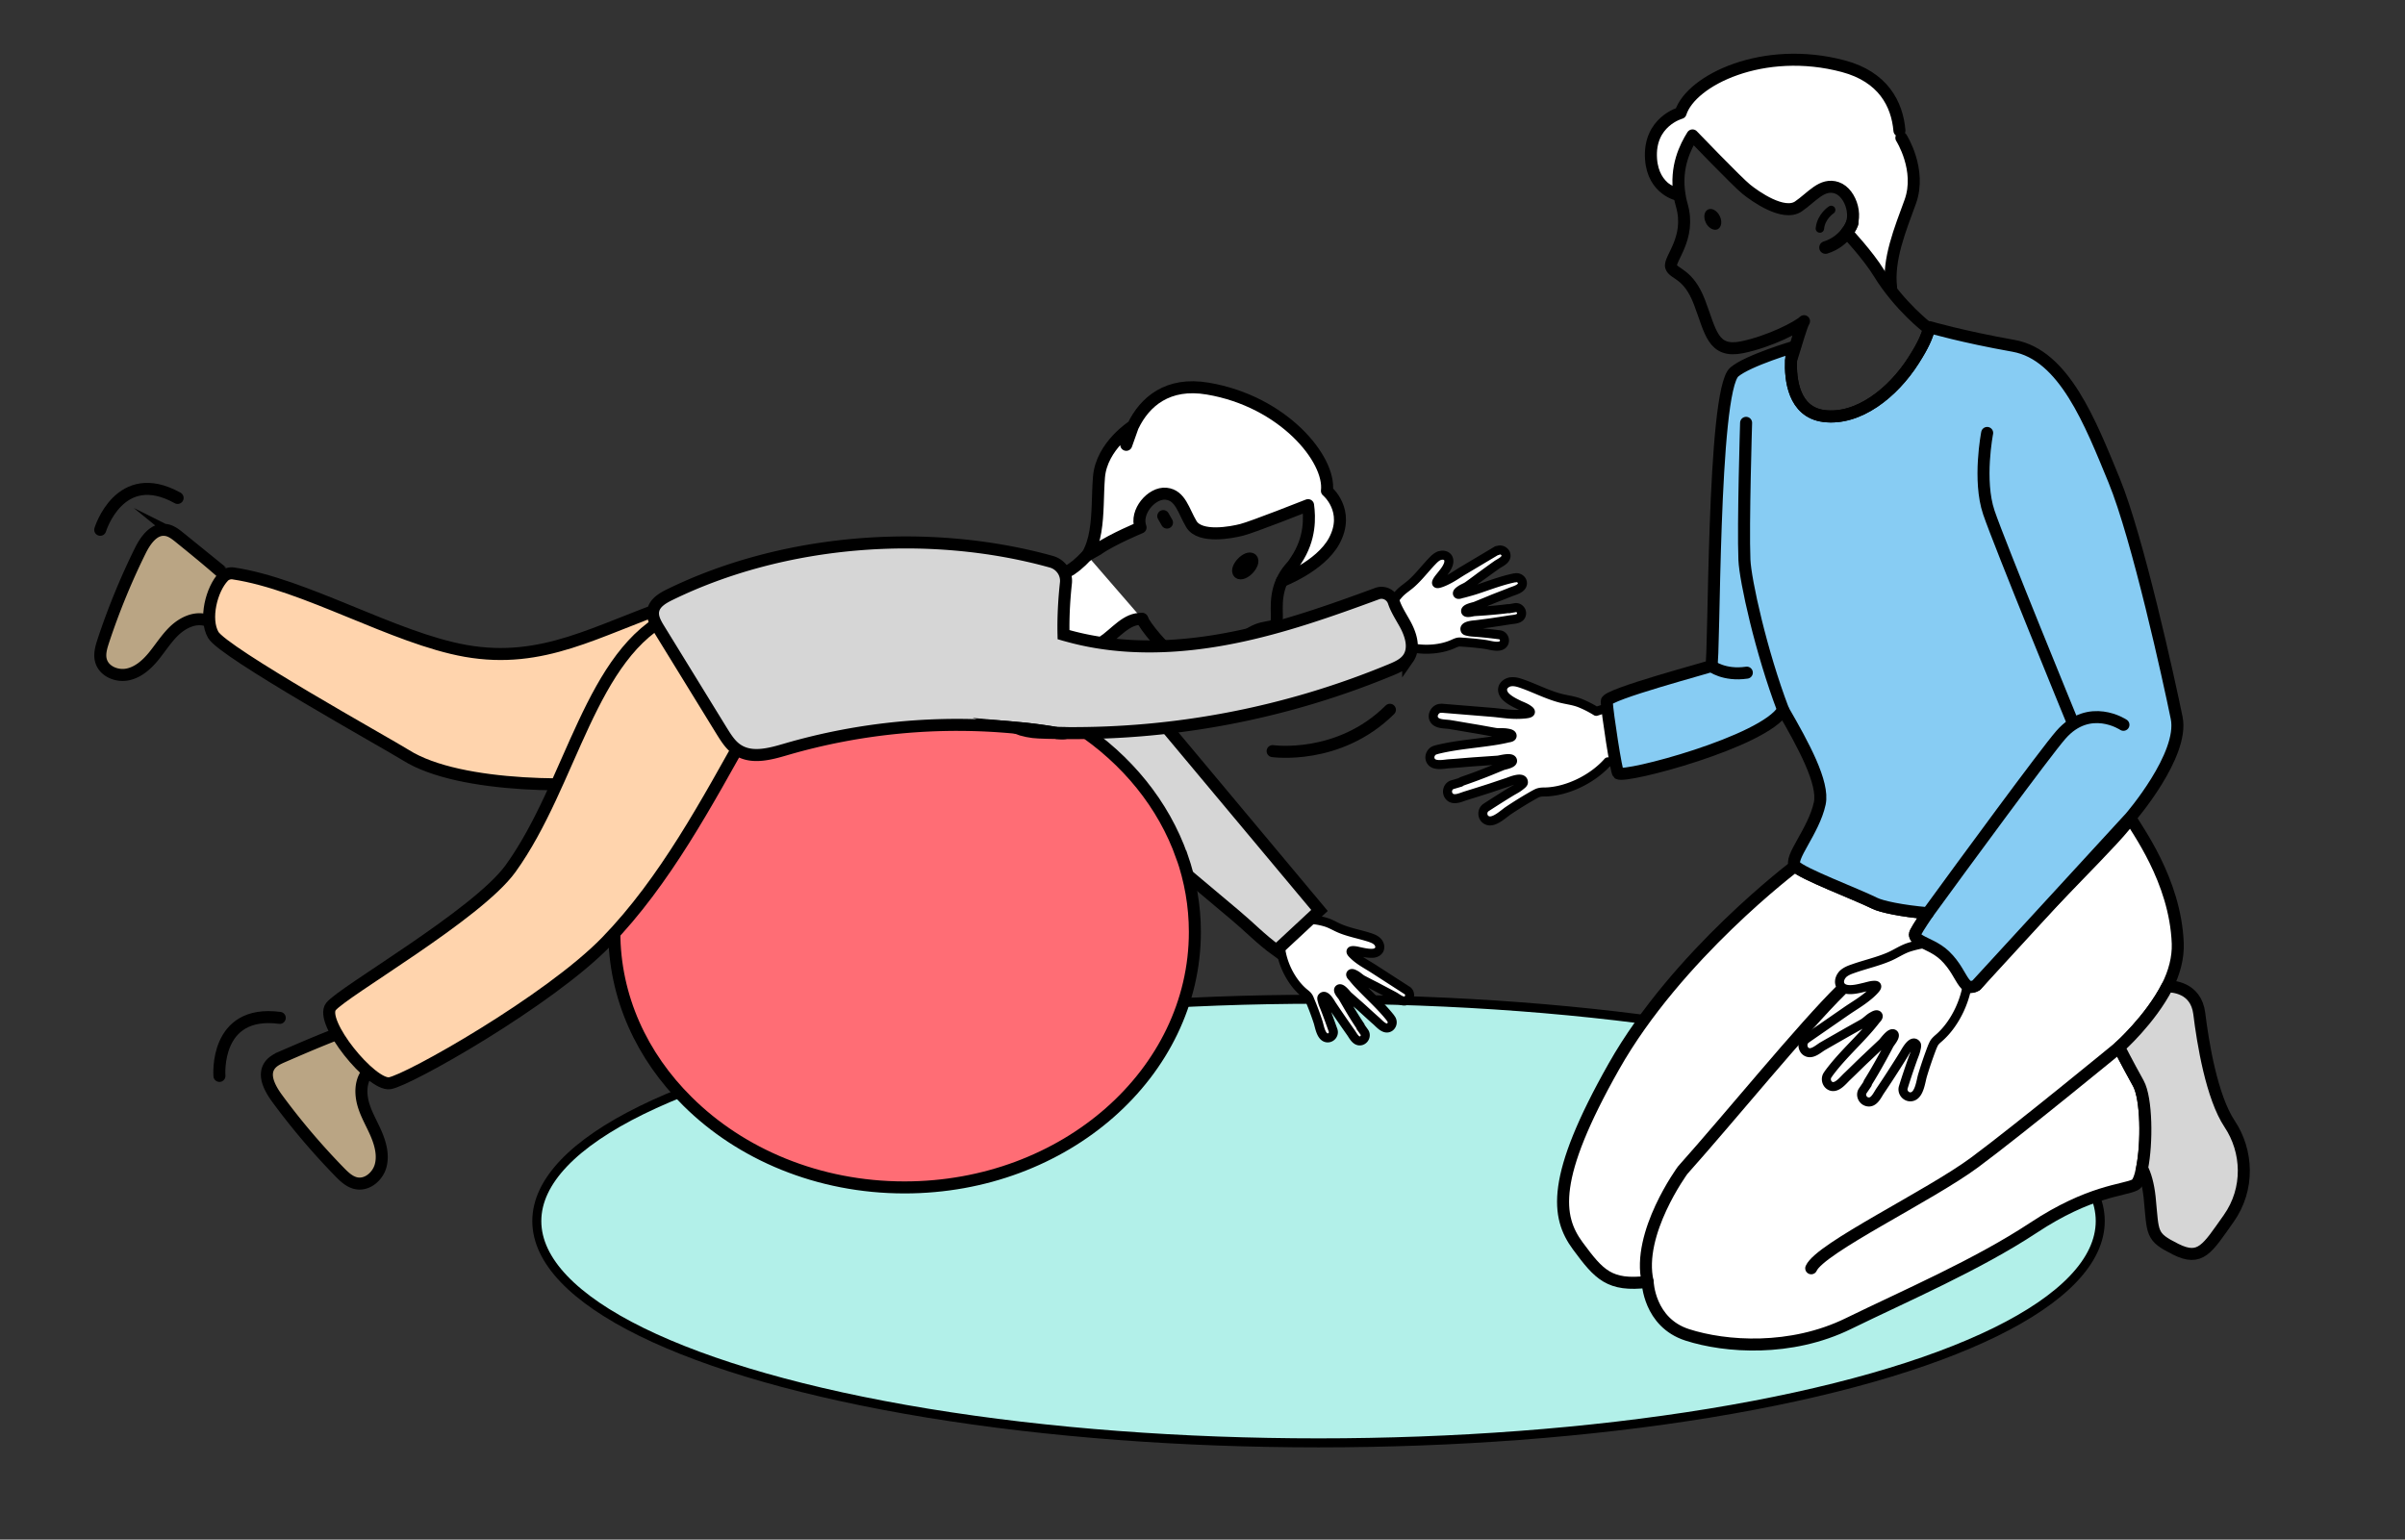 <svg xmlns="http://www.w3.org/2000/svg" id="Calque_1" data-name="Calque 1" viewBox="0 0 200.13 128.13"><rect x="0" y="0" width="200.13" height="128.13" fill="#333333" stroke="none"/><defs><style>.cls-10,.cls-11,.cls-13,.cls-15,.cls-3,.cls-4,.cls-6{stroke:#000}.cls-15,.cls-3,.cls-4,.cls-6{stroke-linecap:round}.cls-15,.cls-3,.cls-4{stroke-linejoin:round}.cls-11{fill:#d6d6d6}.cls-15,.cls-3{fill:#fff}.cls-4,.cls-6{fill:none}.cls-10,.cls-11,.cls-13,.cls-6{stroke-miterlimit:10}.cls-10{fill:#ffd4ad}.cls-13{fill:#baa584}.cls-15{stroke-width:.75px}</style></defs><ellipse cx="109.72" cy="101.62" rx="65.05" ry="18.46" style="stroke-width:.75px;fill:#b2f0e9;stroke-miterlimit:10;stroke:#000"/><path d="M164.45 82c5.09-6 12.32-12.73 12.82-13.96.43.88 3.75 5.16 3.95 10.48.04 1.19-.29 2.43-.87 3.57-1.42 2.78-4.01 5.07-4.01 5.07s.65 1.29 1.6 3c.7 1.27.73 4.99.31 7.06-.14.74-.34 1.27-.59 1.39-.94.47-3.76.47-8.45 3.57-4.69 3.09-10.6 5.63-15.39 7.97-4.79 2.35-10.23 1.97-13.42.94-3.19-1.03-3.29-4.41-3.29-4.41-3.19.38-4.04-.59-5.82-3-1.77-2.41-2.25-5.63 3.01-14.93 5.25-9.29 15.08-16.68 15.08-16.68.57.64 5.07 2.33 6.62 3.1.56.28 2.23.64 4.42.83-.67.98-1.07 1.63-1.07 1.76 0 .21.16.37.42.52.5.3 1.37.58 2.07 1.25.87.83 1.23 1.75 1.6 2.24.27.36.54.49 1.01.23" class="cls-3"/><path d="M176.34 87.16s-8.25 6.78-12.01 9.57-12.86 7.13-13.61 8.82M137.11 106.68c-.94-4.04 2.91-9.29 2.91-9.29 3.94-4.41 10-11.87 13.23-15.04" class="cls-4"/><path d="M185.45 101.42c-1.77 2.49-2.32 3.59-4.41 2.54-2.09-1.05-1.86-1.26-2.16-4.32-.12-1.11-.36-1.88-.63-2.42.42-2.07.39-5.79-.31-7.06-.95-1.71-1.6-3-1.6-3s2.59-2.29 4.01-5.07c.39-.01 2.38.06 2.66 2.25.3 2.44 1.03 6.95 2.53 9.2s1.67 5.4-.09 7.88Z" style="fill:#d6d6d6;stroke-linejoin:round;stroke-linecap:round;stroke:#000"/><path d="m150.24 86.5 3.44-2.38c.51-.35 1.04-.66 1.53-1.04.25-.19.49-.39.7-.61.2-.21.46-.49.03-.47-.28.01-.56.11-.83.17-.42.1-.89.22-1.32.18-.25-.02-.5-.12-.63-.33-.17-.27-.07-.64.14-.89 0 0 .02-.02.02-.03.23-.24.55-.37.87-.48 1.01-.36 2.08-.59 3.06-1.02.56-.25 1.04-.59 1.64-.78.48-.15.98-.26 1.48-.32l.55-.85-.04-.05.51-.81c1.06 1.19 2.12 2.37 3.18 3.56-.47.5-.76.81-.77.79l-.01-.02c-.06 1.92-1.06 4.05-2.42 5.24-.14.12-.28.24-.39.39-.08.12-.13.25-.19.38-.3.78-.57 1.57-.81 2.37-.15.5-.26 1.65-.9 1.77-.44.09-.83-.35-.7-.78.24-.78.5-1.55.77-2.31.1-.29.23-.56.29-.86.02-.09.09-.32.02-.41-.35-.45-.89.59-1.03.82-.26.43-.53.85-.8 1.27-.38.6-.77 1.19-1.17 1.78-.25.37-.53 1.06-1.09.91-.39-.1-.59-.58-.36-.91l.38-.56c.02-.06.04-.13.08-.19.42-.67.81-1.36 1.19-2.05.19-.35.38-.7.56-1.05.08-.15.59-.72.36-.88-.27-.18-.8.61-.95.75-.42.4-.84.79-1.26 1.19-.57.53-1.11 1.08-1.67 1.61-.35.33-.92 1.1-1.46.73-.29-.2-.35-.65-.12-.91.02-.04.04-.08.07-.11.67-.91 1.46-1.72 2.23-2.53.38-.4.76-.8 1.12-1.22.19-.22.37-.44.54-.66.07-.09.3-.29.18-.41s-.39.07-.49.12c-.27.16-.5.42-.77.57-.46.26-.93.52-1.39.78-.64.37-1.28.73-1.92 1.1-.38.22-.92.76-1.39.46-.34-.22-.37-.8-.03-1.03ZM119.96 58.94l4.17.34c.61.05 1.22.15 1.84.17.31.01.62 0 .93-.03.28-.03.66-.09.32-.34-.22-.17-.5-.28-.76-.39-.39-.19-.82-.39-1.14-.7-.18-.17-.31-.41-.28-.66.04-.32.36-.54.67-.59h.03c.33-.04.66.07.97.18 1.01.36 1.98.86 3.01 1.15.59.17 1.18.21 1.76.44.47.19.92.42 1.35.69l.97-.31v-.07l.9-.3c.06 1.59.13 3.18.2 4.77-.68.09-1.1.14-1.1.13v-.02c-1.27 1.44-3.39 2.46-5.2 2.51-.18 0-.37 0-.55.05-.14.04-.26.11-.39.18-.73.41-1.44.85-2.13 1.31-.44.29-1.25 1.11-1.82.8-.4-.21-.42-.8-.05-1.05.68-.44 1.37-.88 2.06-1.3.26-.16.54-.29.77-.48.07-.06.27-.19.28-.3.01-.57-1.06-.11-1.32-.02-.48.16-.95.32-1.43.48-.68.22-1.35.43-2.03.64-.43.13-1.08.48-1.42.01-.24-.32-.09-.82.3-.93.22-.06.43-.13.65-.19.05-.04.11-.07.18-.1.75-.26 1.49-.53 2.23-.83.37-.15.73-.3 1.1-.45.15-.06.92-.18.83-.45-.09-.31-1.01-.04-1.21-.02l-1.73.12c-.77.05-1.54.13-2.32.18-.48.03-1.4.27-1.59-.37-.1-.34.14-.72.48-.78.04-.02.08-.03.13-.04 1.09-.27 2.22-.4 3.33-.54.55-.07 1.1-.14 1.64-.23.28-.05.56-.1.84-.17.11-.03.42-.04.4-.21-.02-.17-.35-.2-.46-.22-.31-.05-.65 0-.95-.05-.52-.09-1.04-.19-1.57-.28-.73-.12-1.46-.25-2.19-.37-.44-.07-1.2 0-1.37-.53-.12-.38.22-.85.63-.82ZM117.11 82.44l-2.71-1.75c-.4-.26-.82-.49-1.21-.76-.2-.14-.39-.29-.56-.46-.16-.15-.36-.36-.03-.36.22 0 .44.07.65.11.33.07.69.14 1.03.11.19-.02.38-.11.48-.28.12-.22.04-.5-.13-.68l-.02-.02c-.18-.18-.44-.27-.68-.35-.79-.25-1.62-.4-2.38-.71-.44-.18-.82-.43-1.28-.56-.38-.11-.76-.18-1.15-.21l-.44-.65.03-.04c-.14-.2-.27-.41-.41-.61-.79.95-1.58 1.89-2.38 2.84.37.37.6.6.61.59l.01-.01c.09 1.48.91 3.1 1.99 3.99.11.09.23.18.31.29.07.09.11.19.15.29.25.59.48 1.2.68 1.81.13.38.24 1.27.74 1.35.34.06.64-.29.52-.62-.21-.59-.42-1.18-.65-1.77-.08-.22-.19-.43-.24-.66-.02-.07-.08-.24-.03-.31.26-.36.7.43.81.61a109.917 109.917 0 0 0 1.59 2.31c.2.28.43.8.86.68.3-.09.44-.46.26-.71l-.3-.42a.34.34 0 0 0-.07-.15c-.34-.51-.66-1.03-.97-1.56-.15-.26-.31-.53-.46-.79-.06-.11-.48-.54-.3-.67.2-.15.63.45.75.56l1 .88c.45.4.88.81 1.33 1.2.28.24.73.82 1.15.52a.49.49 0 0 0 .07-.71c-.02-.03-.03-.06-.06-.09-.54-.68-1.17-1.29-1.78-1.9-.3-.3-.6-.6-.89-.91-.15-.16-.29-.33-.43-.5-.06-.07-.24-.22-.15-.31s.3.04.38.08c.22.12.39.31.61.42.36.19.73.38 1.09.56.5.27 1.01.53 1.51.8.3.16.73.57 1.09.32.26-.18.27-.63 0-.8ZM124.57 45.81l-2.77 1.65c-.41.24-.8.52-1.22.74-.21.11-.43.22-.66.3-.21.07-.49.16-.34-.13.1-.19.26-.36.39-.53.21-.26.44-.55.55-.87.06-.18.07-.39-.03-.55-.14-.21-.43-.26-.67-.18h-.03c-.24.09-.43.27-.61.46-.57.59-1.08 1.27-1.69 1.82-.35.32-.75.55-1.07.9-.26.29-.5.61-.7.94l-.78.11-.02-.05c-.24.03-.48.06-.73.1.5 1.13.99 2.26 1.48 3.39.5-.17.81-.27.8-.28v-.02c1.37.57 3.18.56 4.46-.02.13-.06.26-.12.4-.15.11-.02.22-.01.33 0 .64.04 1.28.1 1.92.19.4.05 1.24.35 1.53-.06.2-.28.02-.7-.32-.74-.62-.08-1.25-.15-1.87-.2-.23-.02-.47-.02-.7-.07-.07-.02-.25-.04-.29-.11-.2-.39.7-.44.91-.46l1.15-.15c.54-.08 1.08-.16 1.63-.25.34-.06.91-.03.99-.47.06-.31-.22-.6-.52-.55l-.51.09a.43.43 0 0 0-.16 0c-.61.08-1.21.13-1.82.18l-.91.06c-.13 0-.7.19-.73-.03-.04-.25.69-.37.83-.43.41-.17.83-.34 1.24-.51.55-.23 1.11-.43 1.67-.66.34-.14 1.06-.29.98-.8-.04-.27-.34-.45-.6-.38-.03 0-.07 0-.1.01-.85.18-1.67.47-2.49.75-.4.14-.81.28-1.22.39-.21.06-.42.12-.64.17-.09.02-.3.12-.35 0-.04-.12.17-.25.25-.31.2-.14.45-.22.64-.36.33-.24.66-.48.99-.73.46-.33.92-.67 1.39-1 .28-.2.83-.4.77-.83-.04-.31-.44-.52-.72-.35Z" class="cls-15"/><path d="M90.46 46.21c-2.55 2.76-3.65 1.37-6.03 1.92-.33.08-.67.16-.95.35-.8.56-.77 1.74-.66 2.71.19 1.58.5 3.35 1.82 4.25 1.09.74 2.57.61 3.78.09s2.23-1.38 3.33-2.1c1.1-.72 1.99-2.01 3.3-1.92" class="cls-3"/><path d="M106.67 48.35c-.76 1.66-.2 3.22-.54 3.6-.42.46-1.4-.11-3.13 1.59-1.75 1.72-2.56 3.16-4.45 1.8-1.78-1.31-3.28-3.26-3.51-3.82" class="cls-4"/><path d="M91.36 45.7c1.29-.87 3.55-1.8 3.55-1.8-.48-1.3.93-2.94 2.13-2.81 1.2.12 1.45 1.45 2.1 2.53.72 1.2 3.36.69 4.2.47.86-.21 5.51-2.05 5.51-2.05.13.99.22 2.77-1 4.59-.14.23-.29.44-.5.66-.3.35-.52.71-.67 1.06 0 0 3.17-1.21 4.33-3.31 1.39-2.55-.59-4.19-.59-4.19.31-2.64-3.63-7.45-9.92-8.51-3.34-.57-5.25 1.11-6.21 3.1 0 0-2.62 1.65-2.84 4.26-.12 1.47-.05 3.06-.3 4.53h0c-.12.71-.32 1.37-.67 1.98l.9-.51Zm2.9-10.2-.54 1.52c.13-.49.31-1.02.54-1.52Z" class="cls-3"/><ellipse cx="103.62" cy="47.11" class="cls-3" rx=".78" ry=".36" transform="rotate(-46.71 103.608 47.102)"/><path d="m96.8 42.95.31.54" class="cls-4"/><path d="M106.22 79.1c-1.3-.94-2.23-1.93-3.4-2.91L87.03 62.92c-1.3-1.09-2.72-2.46-2.56-4.15.18-1.96 2.4-3.06 4.36-3.27 2.26-.24 4.5.57 5.87 2.21 5.03 6.02 10.07 12.04 15.1 18.06l-3.58 3.33Z" class="cls-11"/><path d="M98.35 71.28c-3.05-8.67-12.23-14.97-23.08-14.97-13.34 0-24.15 9.52-24.15 21.25 0 5.42 2.3 10.36 6.1 14.11 4.42 4.39 10.87 7.15 18.05 7.15 13.34 0 24.16-9.52 24.16-21.26 0-2.19-.38-4.3-1.07-6.28Z" style="fill:#ff6d75;stroke-miterlimit:10;stroke:#000"/><path d="M14.98 44.76c-.37-.3-.77-.62-1.24-.66-.97-.1-1.65.89-2.08 1.76a58.28 58.28 0 0 0-3.06 7.47c-.18.55-.36 1.15-.18 1.7.27.86 1.32 1.28 2.2 1.1.88-.18 1.6-.82 2.17-1.52.57-.7 1.05-1.47 1.7-2.1.65-.62 1.54-1.09 2.43-.95.83.13 1.54.75 2.37.81.92.07 1.82-.67 1.94-1.57.12-.91-4.44-4.57-6.25-6.04ZM23.58 87.91c-.44.19-.9.4-1.16.8-.53.81.04 1.87.61 2.66 1.59 2.17 3.34 4.23 5.22 6.16.41.42.86.85 1.43.95.89.16 1.75-.58 1.99-1.45s0-1.8-.35-2.63-.83-1.61-1.08-2.47c-.25-.86-.26-1.86.27-2.59.49-.68 1.37-1.02 1.81-1.74.48-.78.25-1.92-.5-2.45-.75-.53-6.1 1.84-8.24 2.76Z" class="cls-13"/><path d="M55.88 50.31c-6.21 2.13-10.66 5-17.13 3.86-5.98-1.06-13.36-5.56-19.35-6.45-.29-.04-.6.06-.8.27-1.01 1.06-1.61 3.52-.86 4.84.83 1.47 14.59 9.11 16.02 10.01 4.55 2.88 15.15 2.69 19.05 2.03 3.9-.65 5.07-12.77 3.07-14.56Z" class="cls-10"/><path d="M56.02 51.14c-6.91 3.16-8.41 14.03-13.53 21.14-2.78 3.85-13.95 10.23-14.95 11.49-1 1.25 3.37 6.61 4.89 6.38 1.53-.23 13.27-6.87 18.04-11.79 4.89-5.04 8.37-11.6 11.81-17.73-1.62-3.32-3.37-7-6.26-9.49Z" class="cls-10"/><path d="M117.18 54.79c-.33.47-.88.72-1.41.94a69.046 69.046 0 0 1-27.11 5.28c-.25 0-.5 0-.74-.01-1.13-.19-2.27-.34-3.42-.44-6.4-.62-12.91 0-19.09 1.8-1.32.39-2.84.81-4.01.06-.59-.37-.97-.99-1.34-1.58l-5.22-8.49c-.29-.47-.59-1-.48-1.54.13-.65.78-1.03 1.37-1.32 9.46-4.63 21.51-5.59 31.76-2.74.78.22 1.3.96 1.21 1.77-.12 1.08-.24 2.66-.2 4.3.17.05.34.09.51.14 4.44 1.2 9.17 1 13.67.09 4.08-.82 8.01-2.21 11.92-3.65.57-.21 1.19.11 1.38.69.2.6.57 1.18.89 1.75.52.91.91 2.09.31 2.95Z" class="cls-11"/><path d="M88.66 61.01c-.23.04-.46.03-.68 0-.02 0-.04-.01-.06-.01.24.01.49.01.74.01Z" style="fill:#b4eac3;stroke-miterlimit:10;stroke:#000"/><path d="M87.92 61c-.5 0-.99-.02-1.49-.04-.59-.02-1.27-.15-1.93-.4 1.15.1 2.29.25 3.42.44Z" style="stroke-miterlimit:10;fill:#fff;stroke:#000"/><path d="M8.34 44.09s1.62-5.33 6.44-2.65M18.26 89.54s-.45-5.55 5.02-4.83" class="cls-6"/><path d="M159.01 16.6c-.67 1.83-1.62 4.75-1.84 7.06-.27-.35-.53-.74-.78-1.14-.87-1.43-2.67-3.36-2.67-3.36 1.06-1.05.41-3.29-.82-3.71-1.23-.42-2.07.78-3.2 1.55-1.24.84-3.6-.84-4.33-1.43-.74-.59-4.48-4.48-4.48-4.48-.54.86-1.36 2.44-1.13 4.57-.85-.23-2.19-.86-2.31-2.6-.23-3.12 2.46-3.84 2.46-3.84.87-2.73 6.89-5.66 13.53-3.89 3.38.9 4.55 3.24 4.68 5.53 0 0 1.85 3.09.89 5.74Z" style="fill:#fff"/><path d="M177.27 68.04s4.49-5.19 3.86-8.29c-.63-3.09-3.24-14.99-5.21-19.78-1.97-4.78-4.15-10.44-8.37-11.19-4.23-.75-6.97-1.55-6.97-1.55-.02.06-.04.12-.06.17-.24.72-.45 1.28-1.27 2.57-1.72 2.71-4.61 5.02-7.49 4.65-2.51-.33-2.79-3.06-2.72-4.64.02-.62.33-1.14.33-1.14s-3.91 1.15-5.05 2.12c-1.85 1.58-1.63 24.11-1.92 24.46-.07.09-8.75 2.37-8.7 2.95.06 1.05.8 5.87.96 5.99.56.43 12.18-2.64 13.72-5.28 1.71 2.96 3.41 6.08 3.05 7.78-.5 2.33-2.61 4.58-2.05 5.21.57.64 5.07 2.33 6.62 3.1.56.28 2.23.64 4.42.83-.67.98-1.07 1.63-1.07 1.76 0 .21.16.37.42.52.5.3 1.37.58 2.07 1.25.87.83 1.23 1.75 1.6 2.24.27.36.54.49 1.01.23l12.82-13.96Z" style="fill:#87ccf3;stroke-linejoin:round;stroke-linecap:round;stroke:#000"/><path d="M139.66 16.22s-2.08-.39-2.27-2.98c-.22-3.12 2.46-3.84 2.46-3.84.87-2.73 6.89-5.66 13.54-3.89 3.3.88 4.48 3.13 4.67 5.36M158.22 11.47s1.7 2.66.74 5.32c-.84 2.31-1.88 4.81-1.59 7.17" class="cls-4"/><path d="M160.52 27.4c-.24.72-.45 1.28-1.27 2.57-1.72 2.71-4.61 5.02-7.49 4.65-2.51-.33-2.79-3.06-2.72-4.64l.03-.09c.49-1.54.84-2.84 1.05-3.16-.47.46-2.83 1.69-5.15 2.17-2.46.5-2.61-1.29-3.55-3.75-.93-2.44-2.16-2.32-2.36-2.95-.2-.64 1.68-2.37.89-5.12-.09-.3-.15-.58-.19-.87-.38-2.32.51-4.03 1.08-4.94 0 0 3.74 3.89 4.48 4.48.73.59 3.09 2.27 4.33 1.43 1.13-.77 1.97-1.97 3.2-1.55 1.23.42 1.88 2.66.82 3.71 0 0 1.8 1.93 2.67 3.36 1.72 2.8 4.08 4.59 4.08 4.59l.1.11Z" class="cls-4"/><path d="M141.96 18.55c-.23-.45-.16-.94.16-1.11.32-.16.75.07.98.53.23.44.15.93-.15 1.1-.32.16-.76-.07-.99-.51Z"/><path d="M152.38 17.47s-.84.54-.94 1.55" style="stroke-width:.7px;fill:none;stroke-linejoin:round;stroke-linecap:round;stroke:#000"/><path d="M145.3 35.19s-.26 8.45-.14 11.4c.07 1.69 1.38 7.65 3.22 12.48M165.36 36.03s-.77 3.94.14 6.62 6.97 17.46 6.97 17.46" class="cls-4"/><path d="M160.42 76c2.88-3.96 9.78-13.36 11.07-14.84 2.39-2.74 5.21-.84 5.21-.84" class="cls-4"/><path d="M154.13 18.58s-.5 1.48-2.22 2.02" style="stroke-width:1.05px;fill:none;stroke-linejoin:round;stroke-linecap:round;stroke:#000"/><path d="M155.05 80.64h.02-.02Z" style="fill:#fab0b4"/><path d="M142.4 55.42s1.06.84 2.96.56" class="cls-4"/><path d="M105.9 62.51s5.5.79 9.76-3.44" class="cls-6"/></svg>